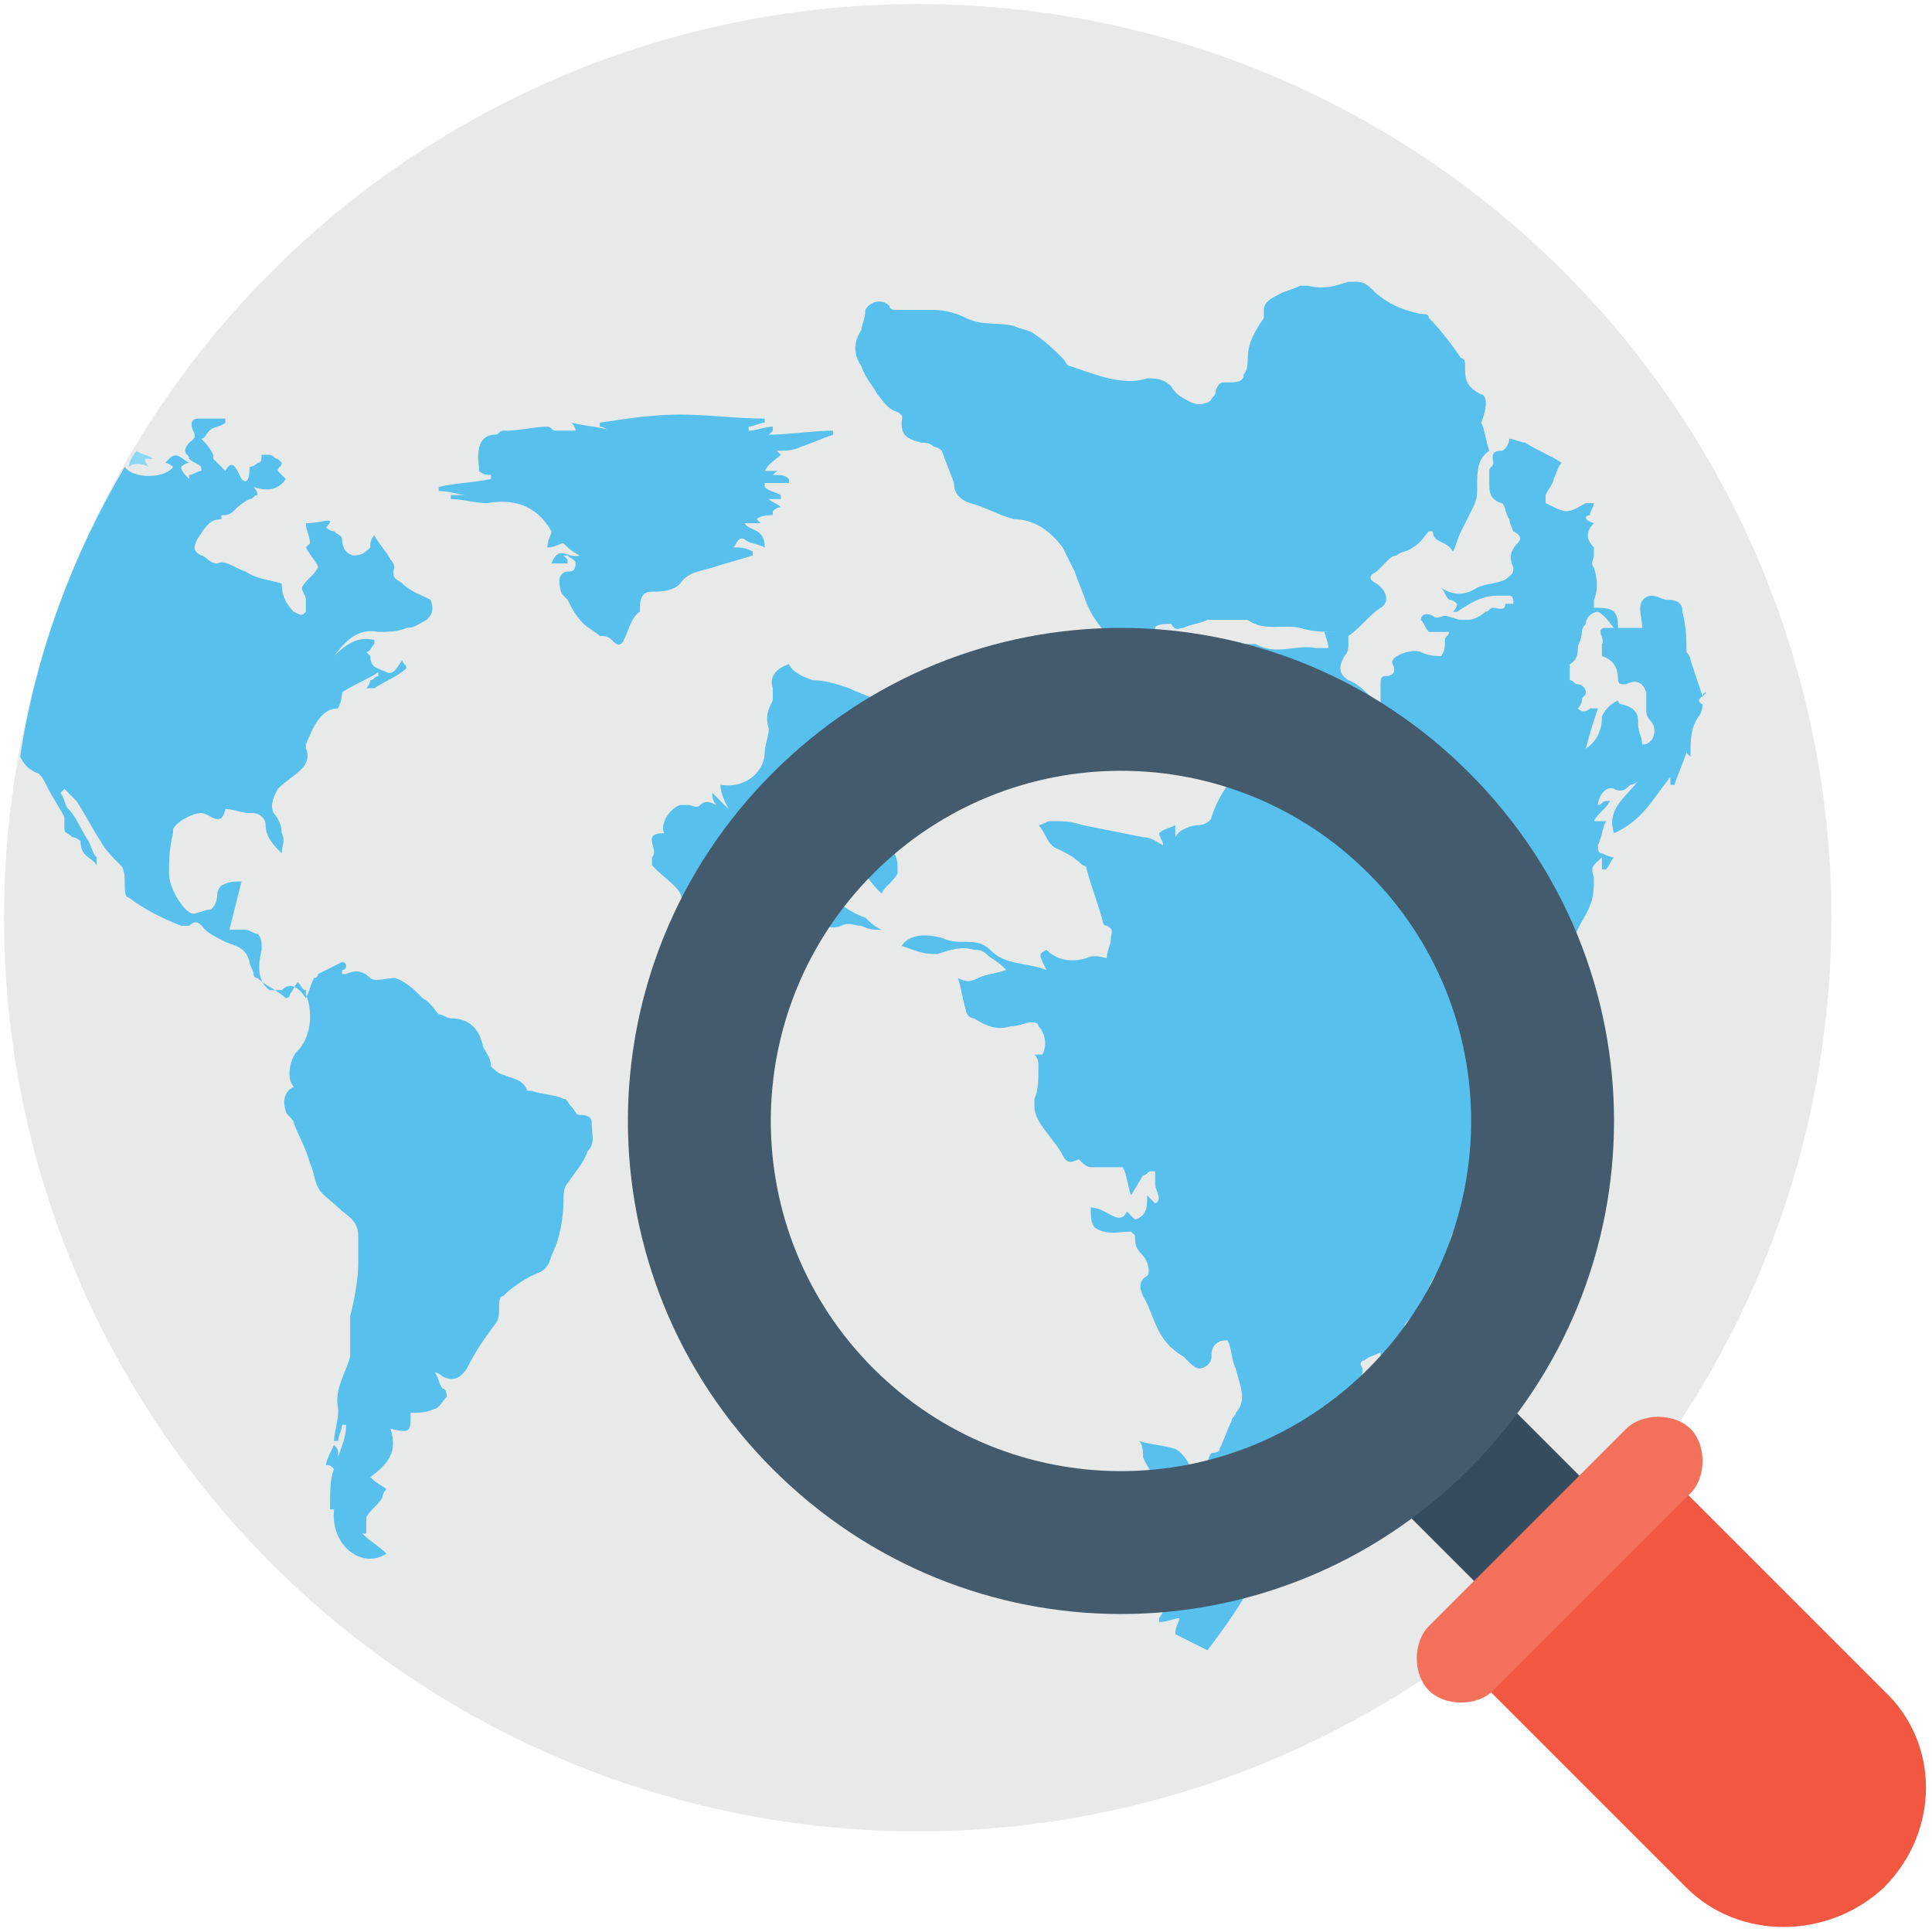 <?xml version="1.0" encoding="utf-8"?>
<!-- Generator: Adobe Illustrator 18.0.0, SVG Export Plug-In . SVG Version: 6.00 Build 0)  -->
<!DOCTYPE svg PUBLIC "-//W3C//DTD SVG 1.1//EN" "http://www.w3.org/Graphics/SVG/1.1/DTD/svg11.dtd">
<svg version="1.1" id="Layer_1" xmlns="http://www.w3.org/2000/svg" xmlns:xlink="http://www.w3.org/1999/xlink" x="0px" y="0px"
	 viewBox="0 0 48 48" enable-background="new 0 0 48 48" xml:space="preserve">
<g>
	<g>
		<circle fill="#E8EAE9" cx="22.8" cy="22.8" r="22.7"/>
		<g>
			<g>
				<g>
					<path fill="#57C0EC" d="M12.3,10.8c0.1,0,0.1-0.1,0.2-0.1c0,0,0,0,0.1,0c0.3,0,0.7-0.1,1-0.1c0.1,0,0.1,0.1,0.2,0.1
						c0.2,0,0.3,0,0.5,0c0,0,0-0.1-0.1-0.2c0.4,0.1,0.7,0.1,1,0.2c0,0,0,0,0,0c-0.1,0-0.2-0.1-0.3-0.1v-0.1c0.7-0.1,1.3-0.2,2-0.2
						c0.7,0,1.4,0.1,2.1,0.1c0,0,0,0.1,0,0.1c-0.1,0-0.3,0.1-0.4,0.1c0,0,0,0.1,0,0.1c0.2,0,0.4-0.1,0.6-0.1c0,0,0,0,0,0.1
						c0,0-0.1,0.1-0.1,0.1c0.5,0,1.1-0.1,1.6-0.1c0,0,0,0.1,0,0.1c-0.3,0.1-0.5,0.2-0.8,0.3c-0.2,0.1-0.4,0.1-0.6,0.1
						c0,0,0,0,0.1,0.1c-0.1,0.1-0.3,0.2-0.4,0.4h0.4c-0.1,0-0.1,0-0.2,0.1c0.2,0,0.3,0,0.4,0.1c0,0,0,0.1,0,0.1H19c0,0,0,0,0,0.1
						c0.1,0.1,0.2,0.1,0.4,0.2c0,0,0,0.1,0,0.1c-0.1,0-0.1,0-0.3,0c0.1,0.1,0.2,0.1,0.3,0.2c-0.1,0-0.2,0.1-0.2,0.1c0,0,0,0.1,0,0.1
						c-0.1,0-0.3,0-0.4,0.1c0,0,0.1,0.1,0.1,0.1c-0.1,0-0.3,0-0.4,0c0.1,0.2,0.5,0.1,0.5,0.6c-0.2-0.1-0.4-0.1-0.5-0.2
						c-0.2-0.1-0.2,0.2-0.3,0.2c0.2,0,0.3,0,0.5,0.1c0,0,0,0.1,0,0.1c-0.3,0.1-0.7,0.2-1,0.3c-0.3,0.1-0.6,0.1-0.8,0.4
						c-0.2,0.2-0.5,0.2-0.7,0.2c-0.2,0-0.3,0.1-0.3,0.4c0,0,0,0.1,0,0.1c-0.2,0.1-0.3,0.5-0.4,0.7c-0.1,0.2-0.2,0.1-0.3,0
						c-0.1-0.1-0.2-0.1-0.3-0.1c-0.1-0.1-0.3-0.2-0.4-0.3c-0.2-0.2-0.3-0.4-0.4-0.6c0,0-0.1-0.1-0.1-0.1c-0.1-0.1-0.1-0.3-0.1-0.4
						c0-0.1,0.1-0.2,0.2-0.2c0.1,0,0.2,0,0.2-0.2c0-0.1-0.1-0.1-0.2-0.2c0,0-0.1,0-0.1,0c0,0,0.1,0.1,0.1,0.1c0,0,0,0,0,0.1
						c-0.1,0-0.3,0-0.4,0c0.2-0.5,0.4-0.1,0.7-0.2c-0.2-0.1-0.3-0.2-0.4-0.3c-0.1,0-0.2,0.1-0.4,0.1c0-0.2,0.1-0.3,0.1-0.4
						c-0.4-0.7-1-0.8-1.6-0.7c-0.3,0-0.6-0.1-0.9-0.1v-0.1c0.1,0,0.2,0,0.4,0v0c-0.2,0-0.4-0.1-0.7-0.1c0,0,0-0.1,0-0.1
						c0.4-0.1,0.8-0.1,1.3-0.2c0,0,0-0.1,0-0.1c-0.1,0-0.2,0-0.3-0.1c0,0,0-0.1,0-0.1C11.8,10.9,12.1,10.8,12.3,10.8z"/>
					<g>
						<path fill="#57C0EC" d="M14.7,27.9c0-0.2-0.2-0.2-0.3-0.2c-0.1,0-0.1-0.1-0.2-0.2c-0.1-0.1-0.1-0.2-0.2-0.2
							c-0.2-0.1-0.5-0.1-0.8-0.2c0,0-0.1,0-0.1,0c-0.1-0.3-0.4-0.3-0.6-0.4c-0.1,0-0.3-0.2-0.3-0.2c0-0.2-0.1-0.3-0.2-0.5
							c-0.1-0.5-0.4-0.7-0.8-0.7c-0.1,0-0.2-0.1-0.3-0.1c-0.1-0.1-0.2-0.3-0.4-0.4c-0.1-0.1-0.1-0.1-0.2-0.2
							c-0.1-0.1-0.4-0.3-0.5-0.3c-0.2,0-0.5,0.1-0.6,0c-0.2-0.2-0.4-0.2-0.6-0.1c0,0-0.1,0-0.1,0c0,0,0-0.1,0-0.1c0,0,0.1,0,0.1-0.1
							c0,0,0-0.1-0.1-0.1c-0.2,0.1-0.4,0.2-0.6,0.3c0,0,0,0.1-0.1,0.1c-0.1,0.2-0.1,0.3-0.2,0.5c-0.2-0.3-0.4-0.4-0.6-0.2
							c-0.1,0-0.2,0-0.3,0c-0.3-0.2-0.3-0.6-0.2-1c0-0.2,0-0.3-0.1-0.4c-0.1,0-0.2-0.1-0.3-0.1c-0.1,0-0.3,0-0.4,0
							c0.1-0.4,0.2-0.8,0.3-1.2c-0.2,0-0.3,0-0.5,0.1c0,0-0.1,0.1-0.1,0.2c0,0.2-0.1,0.4-0.2,0.4c-0.1,0-0.3,0.1-0.4,0.1
							c-0.2,0-0.6-0.6-0.6-1c0-0.3,0-0.6,0.1-1c0,0,0-0.1,0-0.1c0.1-0.2,0.5-0.4,0.7-0.4c0.2,0,0.5,0.4,0.6-0.1c0,0,0,0,0,0
							c0.2,0,0.4,0.1,0.6,0.1c0,0,0.1,0,0.1,0c0.1,0,0.3,0.1,0.3,0.3c0,0.3,0.2,0.5,0.4,0.7c0-0.2,0.1-0.3,0-0.5
							c0-0.2-0.1-0.4-0.2-0.5c-0.1-0.2,0-0.4,0.1-0.6c0.2-0.2,0.4-0.3,0.6-0.5c0.1-0.1,0.2-0.3,0.1-0.5c0-0.1,0-0.3-0.1-0.4
							c0,0,0,0,0,0c0,0.1,0.1,0.2,0.1,0.3c0.2-0.5,0.4-0.9,0.8-0.9c0.1-0.2,0.1-0.4,0.1-0.4c0.3-0.2,0.6-0.3,0.9-0.5c0,0,0,0,0,0.1
							c-0.1,0-0.1,0.1-0.2,0.1c0,0,0,0.1-0.1,0.2c0.1,0,0.1,0,0.2,0c0.3-0.2,0.6-0.3,0.8-0.5c0-0.1-0.1-0.1-0.1-0.2
							c-0.1,0.1-0.2,0.4-0.4,0.3c-0.2-0.1-0.4-0.1-0.4-0.4c0,0-0.1-0.1-0.1-0.1c0.1,0,0.1-0.1,0.2-0.2c0,0,0-0.1,0-0.1
							c-0.4-0.1-0.7,0.1-1,0.4c0.3-0.4,0.6-0.7,1.1-0.6c0.2,0,0.5,0,0.7-0.1c0.2,0,0.3-0.1,0.5-0.2c0,0,0,0,0,0
							c0.1-0.1,0.2-0.2,0.1-0.5c-0.2-0.1-0.5-0.2-0.7-0.4c-0.1-0.1-0.3-0.1-0.2-0.4c0,0,0-0.1-0.1-0.2c-0.1-0.2-0.3-0.4-0.4-0.6
							c-0.1,0.1-0.1,0.2-0.1,0.3c-0.1,0.1-0.2,0.2-0.4,0.2c-0.1,0-0.3-0.1-0.3-0.4c0-0.1-0.1-0.1-0.2-0.2c0,0-0.1,0-0.2-0.1
							C8.4,12.8,8,13,7.6,13c0,0,0,0,0,0c0,0.2,0.1,0.3,0.1,0.5c-0.1,0.1-0.1,0.1-0.1,0.1c0.1,0.2,0.3,0.4,0.3,0.5
							c-0.1,0.2-0.3,0.3-0.4,0.5c0,0.1,0.1,0.2,0.1,0.3c0,0.1,0,0.3,0,0.3c-0.1,0.1-0.1,0.1-0.3,0c-0.2-0.2-0.3-0.4-0.3-0.7
							c-0.3-0.1-0.6-0.1-0.9-0.3c-0.3-0.1-0.5-0.3-0.7-0.2C5.2,14,5.1,13.8,5,13.8c-0.2-0.1-0.2-0.2-0.1-0.4
							c0.2-0.3,0.3-0.5,0.6-0.5c0-0.1,0-0.1,0-0.1c0.1,0,0.2,0,0.3-0.1c0.1-0.1,0.2-0.2,0.4-0.3c0.1,0,0.1-0.1,0.2-0.1
							c0,0,0-0.1-0.1-0.2c0.3,0.1,0.6,0.1,0.8-0.2C7,11.8,7,11.8,6.9,11.7c0-0.1,0.1-0.1,0.1-0.2c0,0-0.1-0.1-0.1-0.1
							c-0.1,0-0.1-0.1-0.2-0.1H6.5c0,0.1,0,0.2-0.1,0.2c-0.1,0.1-0.2,0.1-0.2,0.1C6.2,12,6.1,12,6,11.9c0,0-0.1-0.2-0.1-0.2
							c-0.1-0.2-0.2-0.2-0.3,0c-0.1-0.1-0.2-0.2-0.3-0.3c0,0,0,0,0-0.1C5.2,11.1,5.1,11,5,10.9c0.1,0,0.1-0.1,0.2-0.2
							c0.1-0.1,0.3-0.1,0.4-0.2c0,0,0-0.1,0-0.1c-0.2,0-0.4,0-0.7,0c-0.1,0-0.2,0.1-0.1,0.3c0.1,0.2,0,0.2-0.1,0.3
							c0,0-0.1,0.1-0.1,0.2c0,0.1,0.1,0.1,0.1,0.2c0.1,0.1,0.2,0.1,0.3,0.2c0,0,0,0.1,0,0.1c-0.1,0-0.2,0.1-0.3,0.1c0,0,0,0.1,0,0.1
							c0,0,0,0,0,0c-0.1-0.1-0.2-0.2-0.2-0.3c0,0,0.1-0.1,0.2-0.1c-0.2-0.1-0.3-0.3-0.5-0.1c0,0-0.1,0.1-0.1,0.1
							c0.1,0,0.2,0.1,0.2,0.1c-0.2,0.3-1,0.3-1.2,0c-1.3,2.2-2.2,4.6-2.6,7.2c0.1,0.2,0.2,0.3,0.4,0.4c0.1,0,0.2,0.2,0.3,0.4
							c0.1,0.2,0.3,0.5,0.4,0.7c0,0.1,0,0.2,0,0.3c0,0.1,0.1,0.1,0.2,0.2C1.9,20.8,2,20.9,2,20.9c0,0.4,0.3,0.4,0.4,0.6
							c0-0.1,0-0.2,0-0.2c-0.1-0.1-0.1-0.2-0.2-0.4c-0.2-0.3-0.3-0.6-0.5-0.8c-0.1-0.1-0.1-0.3-0.2-0.4c0,0,0.1-0.1,0.1-0.1
							c0.1,0.1,0.2,0.2,0.3,0.3c0.2,0.3,0.4,0.7,0.6,1c0.1,0.2,0.3,0.4,0.5,0.6c0.1,0.1,0.1,0.3,0.1,0.5c0,0.1,0,0.3,0.1,0.3
							c0.4,0.3,0.8,0.5,1.3,0.7c0.1,0,0.2,0,0.2,0c0.2-0.2,0.3,0,0.4,0.1c0.1,0.1,0.3,0.2,0.5,0.3c0.2,0.1,0.5,0.1,0.6,0.5
							c0,0.1,0.1,0.2,0.1,0.3c0,0,0,0.1,0.1,0.1c0.2,0.2,0.5,0.3,0.7,0.5c0,0,0.1,0,0.1-0.1c0.1-0.1,0.1-0.2,0.2-0.3
							c0.1,0.1,0.1,0.2,0.2,0.2c0,0,0,0.1,0,0.1c0.2,0.5,0.1,1.1-0.2,1.4c-0.2,0.2-0.3,0.7-0.1,0.9c-0.2,0.1-0.3,0.3-0.2,0.6
							c0,0.1,0.2,0.2,0.2,0.3c0.1,0.3,0.3,0.6,0.4,1c0.1,0.2,0.1,0.4,0.2,0.6c0.1,0.2,0.3,0.3,0.5,0.5c0.2,0.2,0.5,0.3,0.5,0.7
							c0,0.2,0,0.5,0,0.7c0,0.4-0.1,0.9-0.2,1.3c0,0.2,0,0.5,0,0.7c0,0.1,0,0.2,0,0.3c-0.1,0.4-0.4,0.8-0.3,1.3c0,0,0,0.1,0,0.1
							c0,0.2-0.1,0.5-0.1,0.7c0,0,0,0,0.1,0c0-0.1,0.1-0.3,0.1-0.4c0,0,0.1,0,0.1,0c0,0.3-0.1,0.5-0.2,0.8c0-0.2,0-0.2-0.1-0.3
							c-0.1,0.2-0.2,0.4-0.2,0.5c0.1,0,0.1,0,0.2,0.1c-0.1,0.2-0.1,0.6-0.1,1c0,0,0.1,0,0.1,0C8.2,38.4,9,39,9.6,38.6
							c-0.2-0.2-0.4-0.3-0.6-0.5c0,0,0.1,0,0.1,0c0-0.2,0-0.3,0-0.4c0.1-0.2,0.3-0.3,0.4-0.5c0,0,0-0.1,0.1-0.2
							c-0.1-0.1-0.2-0.1-0.4-0.3c0.4-0.3,0.7-0.6,0.5-1.2c0.5,0.1,0.5,0.1,0.5-0.4c0.2,0,0.4,0,0.6-0.1c0.1,0,0.2-0.2,0.3-0.3
							c0,0,0-0.2-0.1-0.2c-0.1-0.1-0.1-0.3-0.2-0.4c0.1,0,0.2,0.1,0.2,0.1c0.2,0.1,0.4,0.1,0.6-0.2c0.2-0.4,0.4-0.7,0.7-1.1
							c0.1-0.1,0.1-0.3,0.1-0.4c0-0.1,0-0.3,0.1-0.3c0.2-0.2,0.5-0.4,0.7-0.5c0.2-0.1,0.4-0.1,0.5-0.5c0.2-0.4,0.3-0.9,0.3-1.4
							c0-0.1,0-0.3,0.1-0.4c0.2-0.3,0.4-0.5,0.5-0.8C14.8,28.4,14.7,28.2,14.7,27.9z"/>
						<path fill="#8BD7F8" d="M3.7,11.6c-0.1-0.1-0.1-0.2-0.1-0.2h0.2c-0.1-0.1-0.3-0.1-0.4-0.2c-0.1,0.1-0.2,0.3-0.2,0.4
							C3.3,11.5,3.5,11.5,3.7,11.6z"/>
					</g>
				</g>
				<g>
					<path fill="#57C0EC" d="M21.9,20.9c0.3,0.2,0.4,0.4,0.4,0.6c0,0.1,0,0.1,0,0.2c-0.1,0.2-0.3,0.3-0.4,0.5
						c-0.1-0.1-0.3-0.3-0.4-0.5c-0.3,0.1-0.6,0.2-0.8,0.4c0,0,0,0.2,0,0.2c0.2,0.2,0.5,0.4,0.8,0.5c0.1,0.1,0.2,0.2,0.4,0.3
						c-0.2,0-0.3,0-0.5-0.1c-0.2,0-0.3-0.1-0.5,0c-0.2,0.1-0.5,0-0.7-0.1c-0.2,0-0.3-0.1-0.4,0c-0.2,0.1-0.4,0.1-0.6,0.1
						c-0.3,0-0.5,0.1-0.7,0.1c-0.3,0.1-0.7-0.1-0.9-0.2c-0.3-0.2-0.6-0.4-0.7-0.7c-0.1-0.2-0.4-0.4-0.6-0.6c0,0-0.1-0.1-0.1-0.1
						c0-0.1,0-0.2,0-0.2c0.2-0.2-0.3-0.6,0.3-0.6c-0.1-0.2,0.1-0.6,0.4-0.7c0.1,0,0.1,0,0.2,0c0.1,0,0.2,0.1,0.3,0
						c0.1-0.1,0.2-0.1,0.4,0c-0.1-0.1-0.1-0.2-0.1-0.3c0,0,0,0,0,0c0.1,0.1,0.2,0.2,0.4,0.4c-0.1-0.2-0.2-0.4-0.2-0.6
						c0.7,0.1,1.1-0.4,1.1-0.8c0-0.2,0.1-0.4,0.1-0.6c-0.1-0.3,0-0.5,0.1-0.7c0-0.1,0-0.2,0-0.3c-0.1-0.3,0.1-0.5,0.4-0.6
						c0.1,0.2,0.3,0.3,0.6,0.4c0.3,0,0.6,0.1,0.9,0.2c0.2,0.1,0.5,0.2,0.7,0.3c0.1,0,0.2,0.1,0.2,0.2c0,0.2,0.1,0.4,0.1,0.6
						c0,0.3-0.2,0.6,0.1,0.9c0.1,0.1,0.2,0.2,0.4,0.3c-0.1,0-0.2,0-0.2,0c0.1,0.1,0.1,0.2,0.2,0.3c0.1,0.2,0.2,0.3,0.2,0.5
						c0,0.1-0.1,0.1-0.1,0.2C22.1,20.8,22,20.9,21.9,20.9z"/>
					<path fill="#57C0EC" d="M42.3,17.5c-0.2-0.1,0-0.2,0-0.2c0,0,0-0.1,0.1-0.1c0,0,0,0,0,0c0,0-0.1,0.1-0.1,0.1
						c-0.1-0.3-0.2-0.6-0.3-0.9c0-0.1-0.1-0.2-0.1-0.2c0-0.3,0-0.6-0.1-1c0-0.2-0.1-0.3-0.4-0.3c-0.1,0-0.2-0.1-0.4-0.1
						c-0.4,0.1-0.2,0.5-0.2,0.8c-0.1,0-0.2,0-0.4,0c-0.2,0-0.3,0-0.5,0c-0.3,0,0,0.3-0.1,0.4c0,0,0,0.1,0,0.1c0,0.1,0,0.1,0,0.2
						c0.3,0.1,0.4,0.3,0.4,0.6c0,0,0,0.1,0.1,0.1c0.1,0,0.1,0,0.1,0c0.2-0.1,0.4-0.1,0.5,0.2c0,0.1,0,0.2,0,0.4c0,0.1,0,0.2,0.1,0.3
						c0.2,0.2,0.1,0.6-0.2,0.6c0-0.2-0.1-0.3-0.1-0.5c0-0.2,0-0.4-0.4-0.5c0,0-0.1,0-0.1-0.1c-0.2,0.1-0.3,0.2-0.4,0.4
						c0,0.3-0.1,0.6-0.4,0.8c0.1-0.4,0.2-0.7,0.3-1c-0.1,0-0.1,0-0.2,0c-0.1,0.1-0.2,0.1-0.3,0c0,0,0.1-0.1,0.1-0.2
						c0-0.1,0.1-0.1,0.1-0.2c0-0.1-0.1-0.2-0.2-0.2c-0.1,0-0.1-0.1-0.2-0.1c0-0.1,0-0.3,0-0.4c0.2-0.1,0.2-0.3,0.2-0.4
						c0-0.1,0.1-0.2,0.1-0.4c0-0.1,0.1-0.2,0.1-0.2c0-0.2,0.2-0.3,0.3-0.3c0.2,0.1,0.3,0.3,0.4,0.4c0,0,0,0,0.1,0
						c0-0.1,0-0.3-0.1-0.4c-0.1-0.1-0.3-0.1-0.5-0.1c0-0.1,0-0.1,0-0.2c0.1-0.2,0.1-0.5,0-0.8c-0.1-0.1,0-0.2,0-0.3
						c0-0.1,0-0.1,0-0.2c-0.2-0.2-0.2-0.4,0-0.6c-0.3-0.1-0.2-0.2-0.1-0.2c0-0.1,0.1-0.2,0.1-0.3c-0.1,0-0.2,0-0.2,0
						c-0.2,0.1-0.3,0.2-0.5,0.2c-0.1,0-0.3-0.1-0.5-0.2c0,0,0-0.2,0-0.2c0.1-0.2,0.2-0.3,0.2-0.4c0.1-0.2,0.1-0.3,0.2-0.4
						c-0.3-0.2-0.6-0.3-0.9-0.5c0,0,0,0,0,0c-0.1,0-0.3-0.1-0.4-0.1c0,0.1-0.1,0.3-0.2,0.3c-0.3,0-0.2,0.2-0.2,0.3
						c0,0.1-0.1,0.1-0.1,0.2c0,0.1,0,0.2,0,0.3c0,0.2,0,0.4,0.3,0.5c0.1,0,0.1,0.3,0.2,0.4c0,0.1,0.1,0.3,0.1,0.3
						c0.2,0.1,0.2,0.2,0.1,0.3c-0.2,0.2-0.2,0.4-0.1,0.6c0,0.2-0.1,0.2-0.2,0.3c-0.2,0.1-0.5,0.1-0.7,0.2c-0.3,0.2-0.6,0.2-0.9,0
						c0.1,0.1,0.1,0.2,0.2,0.3c0.1,0,0.2,0.1,0.2,0.1c0,0.1-0.1,0.2-0.1,0.2c0,0,0.1,0,0.1,0c0.3-0.2,0.6-0.4,1-0.4c0,0,0,0,0,0
						c0.1,0,0.2,0,0.3,0c0.1,0,0.1,0.1,0.1,0.2c-0.1,0-0.2,0-0.2,0c0,0.2-0.2,0.1-0.3,0.1c-0.1,0-0.1,0.1-0.2,0.1
						c-0.1,0.1-0.3,0.2-0.4,0.2c-0.1,0-0.1,0-0.2,0c-0.1,0-0.3-0.1-0.4-0.1c-0.1,0-0.2,0.1-0.3,0c-0.2-0.1-0.3,0-0.3,0.1
						c0.1,0.1,0.1,0.2,0.2,0.3c0.2,0,0.3,0,0.5,0c0,0.1-0.1,0.1-0.1,0.2c0,0.1,0,0.3-0.1,0.4c-0.1,0-0.3,0-0.5-0.1
						c-0.2-0.1-0.8,0.1-0.7,0.3c0.1,0.2,0,0.3-0.2,0.3c-0.1,0-0.1,0.1-0.1,0.2c0,0.1,0,0.3,0,0.5c-0.3-0.2-0.5-0.5-0.8-0.6
						c-0.3-0.2-0.2-0.4-0.1-0.6c0.1-0.1,0.1-0.2,0.1-0.3c0,0,0-0.1,0-0.2c0.3-0.2,0.5-0.5,0.8-0.7c0.2-0.1,0.2-0.4-0.1-0.6
						c-0.2-0.1-0.2-0.2,0-0.3c0.1-0.1,0.2-0.2,0.3-0.3c0,0,0.1-0.1,0.2-0.1c0.1-0.1,0.3-0.1,0.4-0.2c0.2-0.1,0.3-0.3,0.4-0.4
						c0,0,0.1,0,0.1,0c0,0.3,0.3,0.2,0.5,0.5c0.1-0.2,0.1-0.3,0.2-0.5c0.1-0.2,0.2-0.4,0.3-0.6c0.1-0.2,0.1-0.3,0.1-0.5
						c0-0.4,0-0.7,0.3-0.9c-0.1-0.3-0.1-0.5-0.2-0.7C37,10,36.9,9.8,36.8,9.8c-0.4-0.2-0.4-0.4-0.4-0.7c0-0.1,0-0.2-0.1-0.2
						c-0.2-0.3-0.5-0.7-0.8-1c0-0.1-0.1-0.1-0.2-0.1c-0.5-0.1-0.9-0.3-1.2-0.6C34,7.1,33.9,7,33.7,7c-0.1,0-0.2,0-0.2,0
						c-0.3,0.1-0.6,0.2-1,0.1c-0.1,0-0.2,0-0.2,0c-0.2,0.1-0.3,0.1-0.5,0.2c-0.2,0.1-0.4,0.2-0.4,0.4c0,0.1,0,0.2,0,0.2
						C31.2,8.2,31,8.5,31,8.9c0,0.1,0,0.3-0.1,0.4c0,0.2-0.2,0.2-0.4,0.2c-0.2,0-0.2,0-0.3,0.2c0,0.1,0,0.1-0.1,0.2
						c0,0.1-0.3,0.2-0.5,0.1c-0.2-0.1-0.4-0.2-0.5-0.4c-0.2-0.2-0.4-0.2-0.6-0.2c-0.6,0.2-1.3-0.1-1.9-0.3c-0.1,0-0.1-0.1-0.2-0.2
						c-0.2-0.2-0.4-0.4-0.7-0.6c-0.1-0.1-0.3-0.1-0.5-0.2c-0.4-0.1-0.8,0-1.2-0.2c-0.2-0.1-0.5-0.2-0.8-0.2c-0.3,0-0.6,0-0.9,0
						c-0.1,0-0.2,0-0.2-0.1c-0.2-0.2-0.5-0.1-0.6,0.1c0,0.2-0.1,0.4-0.1,0.5c-0.2,0.3-0.2,0.6,0,0.9c0.1,0.3,0.3,0.5,0.4,0.7
						c0.1,0.1,0.2,0.3,0.4,0.4c0.3,0.1,0.2,0.2,0.2,0.3c0,0.3,0.1,0.4,0.5,0.5c0.1,0,0.2,0,0.3,0.1c0.1,0,0.2,0.1,0.2,0.1
						c0.1,0.3,0.2,0.5,0.3,0.8c0,0.2,0.1,0.4,0.4,0.5c0.4,0.1,0.7,0.3,1.1,0.4c0.5,0,0.9,0.3,1.2,0.7c0.1,0.2,0.2,0.4,0.3,0.6
						c0.1,0.3,0.2,0.5,0.3,0.8c0.2,0.5,0.7,1,1.1,1.4c0.1,0.1,0.3,0.2,0.4,0.3c0.1-0.4,0.1-0.7,0.2-1.1c0-0.1,0.3-0.1,0.4-0.1
						c0.1,0.2,0.2,0.1,0.3,0.1c0.2-0.1,0.4-0.1,0.6-0.2c0.1,0,0.2,0,0.3,0c0.2,0,0.3,0,0.5,0c0.1,0,0.2,0,0.2,0
						c0.4,0.3,0.9,0.1,1.3,0.2c0.3,0.1,0.6,0.1,1,0.1c0,0,0,0,0,0c-0.1,0-0.3,0-0.4,0C33,16,33,16,33,16.1c-0.1,0-0.2,0-0.3,0
						c-0.5-0.1-1,0.2-1.5-0.1c0,0-0.1,0-0.2,0c-0.3,0-0.6,0.1-0.9,0.1c-0.1,0-0.2,0-0.3-0.1c-0.2-0.1-0.4-0.1-0.6-0.2
						c-0.1,0-0.2,0-0.2,0.1c0,0.3,0,0.6,0,0.9c0,0.3,0.1,0.6,0.1,0.9c0,0.1,0,0.3,0,0.4c0.1,0.4,0.4,0.7,0.6,1.1
						c0.2,0,0.3,0,0.4-0.1c0.2-0.2,0.4-0.2,0.7-0.1c-0.1-0.1-0.1-0.2-0.2-0.3c-0.2-0.2,0-0.4,0.1-0.5c0.1-0.1,0.2,0.1,0.4,0.1
						c0,0,0.1,0,0.1,0c0-0.1-0.1-0.1-0.1-0.2c0.2,0,0.3,0,0.5,0c0.2,0,0.3,0,0.5,0c0.1,0.3,0.1,0.4-0.2,0.4c-0.6,0-0.8,0.2-0.8,0.7
						c-0.4-0.1-0.5,0.1-0.6,0.3c-0.2,0.3-0.3,0.5-0.4,0.8c0,0.1-0.2,0.2-0.3,0.2c-0.2,0-0.5,0.1-0.6,0.3c0-0.1,0-0.2,0-0.3
						c-0.2,0.1-0.3,0.1-0.4,0.2c0,0.1,0.1,0.2,0.1,0.3c-0.2-0.1-0.3-0.2-0.5-0.2c-0.5-0.1-1-0.2-1.5-0.3c-0.3-0.1-0.5-0.1-0.8-0.1
						c-0.1,0-0.2,0.1-0.3,0.1c0.2,0.2,0.2,0.5,0.5,0.6c0.2,0.1,0.4,0.2,0.6,0.4c0.1,0,0.1,0.1,0.1,0.1c0.1,0.4,0.3,0.9,0.4,1.3
						c0,0,0,0.1,0.1,0.1c0.2,0.1,0.1,0.2,0.1,0.3c0,0.2-0.1,0.3-0.1,0.5c-0.1,0-0.3-0.1-0.5,0c-0.3,0.1-0.7,0.1-1-0.2
						c-0.2,0.1-0.2,0.1,0,0.5c-0.5-0.2-1-0.1-1.4-0.5c-0.2-0.2-0.4-0.2-0.7-0.2c-0.1,0-0.3,0-0.5-0.1c-0.4-0.1-0.8-0.1-1,0.2
						c0.3,0.1,0.5,0.2,0.8,0.2c0,0,0.1,0,0.1,0c0.3-0.1,0.6-0.2,0.9-0.1c0.1,0,0.2,0,0.3,0.1c0.1,0.1,0.3,0.2,0.4,0.3
						c0,0,0.1,0.1,0.1,0.1c-0.3,0.1-0.5,0.1-0.7,0.2c-0.2,0.1-0.3,0.1-0.5,0c0.1,0.3,0.1,0.5,0.2,0.8c0,0.1,0.1,0.2,0.2,0.2
						c0.3,0.2,0.6,0.3,0.9,0.2c0.2,0,0.4-0.1,0.5-0.1c0.1,0,0.2,0,0.2,0.1c0.2,0.2,0.2,0.5,0.1,0.7c-0.1,0-0.2,0-0.2,0
						c0.1,0.1,0.1,0.2,0.1,0.3c0,0.3,0,0.6-0.1,0.8c0,0.1,0,0.1,0,0.2c0,0.4,0.5,0.8,0.7,1.2c0.1,0.2,0.2,0.2,0.4,0.1
						c0.1,0.1,0.2,0.2,0.3,0.2c0.3,0,0.5,0,0.8,0c0.1,0.2,0.1,0.4,0.2,0.7l0.3-0.5c0.1,0,0.1-0.1,0.2-0.1c0,0,0.1,0,0.1,0
						c0,0,0,0.1,0,0.1c0,0.1,0,0.2,0,0.2c0,0.2,0.2,0.4,0,0.5c-0.1-0.1-0.2-0.2-0.2-0.2c0,0.3,0,0.5-0.3,0.6
						c-0.1-0.1-0.1-0.1-0.2-0.2c-0.2,0.4-0.5-0.1-0.9-0.1c0,0.2,0,0.4,0.1,0.5c0.3,0.2,0.6,0.1,0.9,0.1c0,0,0.1,0.1,0.1,0.1
						c0,0.2,0,0.3,0.2,0.5c0.1,0.1,0.2,0.4,0.1,0.5c-0.2,0.1-0.2,0.3-0.1,0.5c0.3,0.5,0.3,1.1,1,1.5c0,0,0.1,0.1,0.1,0.1
						c0.1,0.1,0.2,0.2,0.3,0.2c0.1,0,0.3-0.1,0.3-0.3c0-0.1,0-0.2,0.1-0.3c0.1-0.1,0.2-0.1,0.3-0.1c0.1,0.2,0.1,0.5,0.2,0.7
						c0.1,0.4,0.3,0.8,0,1.1c0,0.1-0.1,0.1-0.1,0.2c-0.1,0.2-0.2,0.5-0.3,0.7c0,0.1-0.2,0.1-0.2,0.1c-0.1,0.1-0.1,0.3-0.1,0.4
						c0,0,0.1,0,0.1,0c0,0,0.1,0.1,0.1,0.1c0.1,0.3,0.2,0.7-0.1,0.9c0,0-0.1-0.1-0.1-0.1c0,0-0.1,0.1-0.1,0.1c0,0,0,0.1,0,0.1
						c0,0.2,0.1,0.4,0.1,0.6c0,0-0.1,0-0.1,0c-0.1-0.2-0.1-0.4-0.2-0.7c-0.1-0.3-0.1-0.6-0.1-0.9c0-0.2-0.2-0.5-0.4-0.6
						c-0.3-0.1-0.6-0.1-0.9-0.2c0.1,0.1,0.1,0.3,0.1,0.4c0.1,0.3,0.4,0.5,0.2,0.8c0.3,0.1,0.3,0.1,0.2,0.3c0.1,0,0.2,0.1,0.3,0.1
						c0,0,0.1-0.1,0.1-0.1c0.3,0.3,0.3,0.6,0.2,0.8c-0.1,0.2,0,0.5-0.4,0.6c0,0,0,0,0,0.1c0,0.5,0.1,1-0.2,1.4c0,0,0,0.1,0,0.1
						c0.2,0,0.4-0.1,0.5-0.1c0,0.1-0.1,0.2-0.1,0.4l0.8,0.4c0.3-0.4,0.6-0.8,0.9-1.3c-0.2,0-0.2,0-0.4-0.1c0.1-0.2,0.2-0.3,0.3-0.4
						c0,0,0,0,0.1,0c0,0,0,0.1,0,0.1c0.1,0,0.1-0.1,0.1-0.1c0.1-0.2,0.1-0.3,0.2-0.5c0.1-0.2,0.1-0.4,0.2-0.5c0-0.1,0.1-0.2,0.2-0.2
						c0.3,0.1,0.3-0.1,0.4-0.2c0.1-0.2,0.2-0.4,0.3-0.7c0.1-0.1,0.1-0.2,0.2-0.3c0.2-0.2,0.4-0.4,0.5-0.6c0.1-0.1,0.1-0.2,0.2-0.3
						c0.2-0.2,0.3-0.5,0.4-0.7c-0.1,0-0.2-0.1-0.3-0.1c0.1-0.2,0.3-0.4,0.3-0.5c0-0.3,0.4-0.4,0.2-0.7c0,0,0-0.1,0.1-0.1
						c0.1-0.1,0.2-0.1,0.4-0.2c0,0.1,0,0.1,0,0.2c0.1,0,0.2,0,0.2,0c0.1-0.2,0.3-0.3,0.4-0.5c0,0,0-0.1,0-0.2c0-0.1,0-0.2,0-0.2
						c0.2-0.2,0.4-0.5,0.5-0.7c0.1-0.2,0.2-0.5,0.4-0.7c0.1-0.1,0.2-0.2,0.2-0.3c0-0.2,0-0.4,0.1-0.6c0,0,0.1,0,0.1,0
						c0,0.4-0.2,0.8-0.1,1.3c0,0,0.1,0,0.1,0.1c0.2-0.2,0.3-0.5,0.5-0.7c0.1-0.1,0.1-0.3,0.3-0.4c0.3-0.1,0.3-0.4,0.3-0.6
						c-0.1-0.3,0.1-0.6,0.1-0.8c0.2-0.5,0.3-0.9,0.5-1.4c0-0.1,0-0.2-0.2-0.2l0.5-1c-0.3-0.2-0.3,0.1-0.5,0.1
						c0.2-0.2,0.4-0.4,0.6-0.7c-0.1,0-0.1,0-0.2,0c0.1-0.1,0.1-0.2,0.2-0.2c0,0,0,0-0.1,0c-0.1,0.1-0.2,0.1-0.2,0.2c0,0,0,0,0,0
						c0.1-0.1,0.2-0.2,0.2-0.4l0.3,0.1c0-0.1,0-0.3-0.1-0.4c-0.1,0-0.2,0-0.2,0.1c0,0,0-0.1,0-0.1c-0.1,0-0.2-0.1-0.3-0.1
						C38,25.9,38,26.1,38,26.1c0,0,0,0,0,0c0-0.1,0-0.2,0-0.3c-0.3-0.1-0.4-0.5-0.1-0.9c-0.1,0.2-0.1,0.4,0.1,0.7c0,0,0,0,0-0.1
						c0.2,0.1,0.4,0.1,0.7,0.2c0,0,0.1,0.1,0.1,0.2c0.2-0.3,0.2-0.3,0.1-1c-0.1,0-0.2-0.1-0.3-0.1c-0.1,0-0.2,0.1-0.3,0.2
						c0,0-0.1,0-0.1-0.1c0.3-0.4,0.8-0.6,0.9-1.1c-0.1,0-0.1,0-0.2,0c0-0.1,0-0.2,0-0.2c0.1,0,0.2-0.1,0.2-0.1c0-0.4,0.3-0.7,0.4-1
						c0.1-0.2,0.1-0.5,0.1-0.7c-0.1-0.3,0-0.3,0.2-0.5c0,0.1,0,0.2,0,0.3c0,0,0,0,0.1,0c0.1-0.1,0.1-0.2,0.2-0.3
						c-0.1,0-0.3-0.1-0.3-0.1c-0.1,0-0.1-0.1-0.1-0.2c0.1-0.2,0.1-0.4,0.2-0.6c-0.1,0-0.2,0-0.3,0c0.1-0.2,0.3-0.3,0.4-0.5
						c0,0,0,0-0.1,0c-0.1,0-0.1,0.1-0.2,0.1c0-0.2,0.2-0.5,0.4-0.4c0.2,0.1,0.3,0,0.4-0.1c0,0,0.1,0,0.2-0.1
						c-0.3,0.4-0.8,0.7-0.6,1.3c0.7-0.3,1-0.9,1.4-1.4c0,0.1,0,0.1,0,0.2c0,0,0.1,0,0.1,0c0.1-0.3,0.2-0.5,0.3-0.8c0,0,0,0,0.1,0.1
						c0-0.1,0-0.1,0-0.1c0-0.3,0-0.6,0.2-0.9C42.3,17.7,42.3,17.5,42.3,17.5z"/>
				</g>
			</g>
		</g>
		<g>
			<g>
				
					<rect x="35.4" y="35.6" transform="matrix(0.707 -0.707 0.707 0.707 -15.438 37.273)" fill="#354B5E" width="3.7" height="3.2"/>
				<path fill="#435B6C" d="M36.5,19.2c-4.8-4.8-12.5-4.8-17.3,0c-4.8,4.8-4.8,12.5,0,17.3c4.8,4.8,12.5,4.8,17.3,0
					C41.3,31.7,41.3,24,36.5,19.2z M34,34c-3.4,3.4-8.9,3.4-12.3,0c-3.4-3.4-3.4-8.9,0-12.3c3.4-3.4,8.9-3.4,12.3,0
					C37.4,25.1,37.4,30.6,34,34z"/>
				<g>
					<path fill="#F15741" d="M46.8,42l-5.7-5.7l-4.9,4.9l5.7,5.7c1.3,1.3,3.5,1.3,4.9,0C48.2,45.5,48.2,43.3,46.8,42z"/>
					<path fill="#F3705B" d="M42,35.5c-0.4-0.4-1.2-0.4-1.6,0l-4.9,4.9c-0.4,0.4-0.4,1.2,0,1.6c0.4,0.4,1.2,0.4,1.6,0l4.9-4.9
						C42.4,36.7,42.4,35.9,42,35.5z"/>
				</g>
			</g>
		</g>
	</g>
</g>
</svg>
